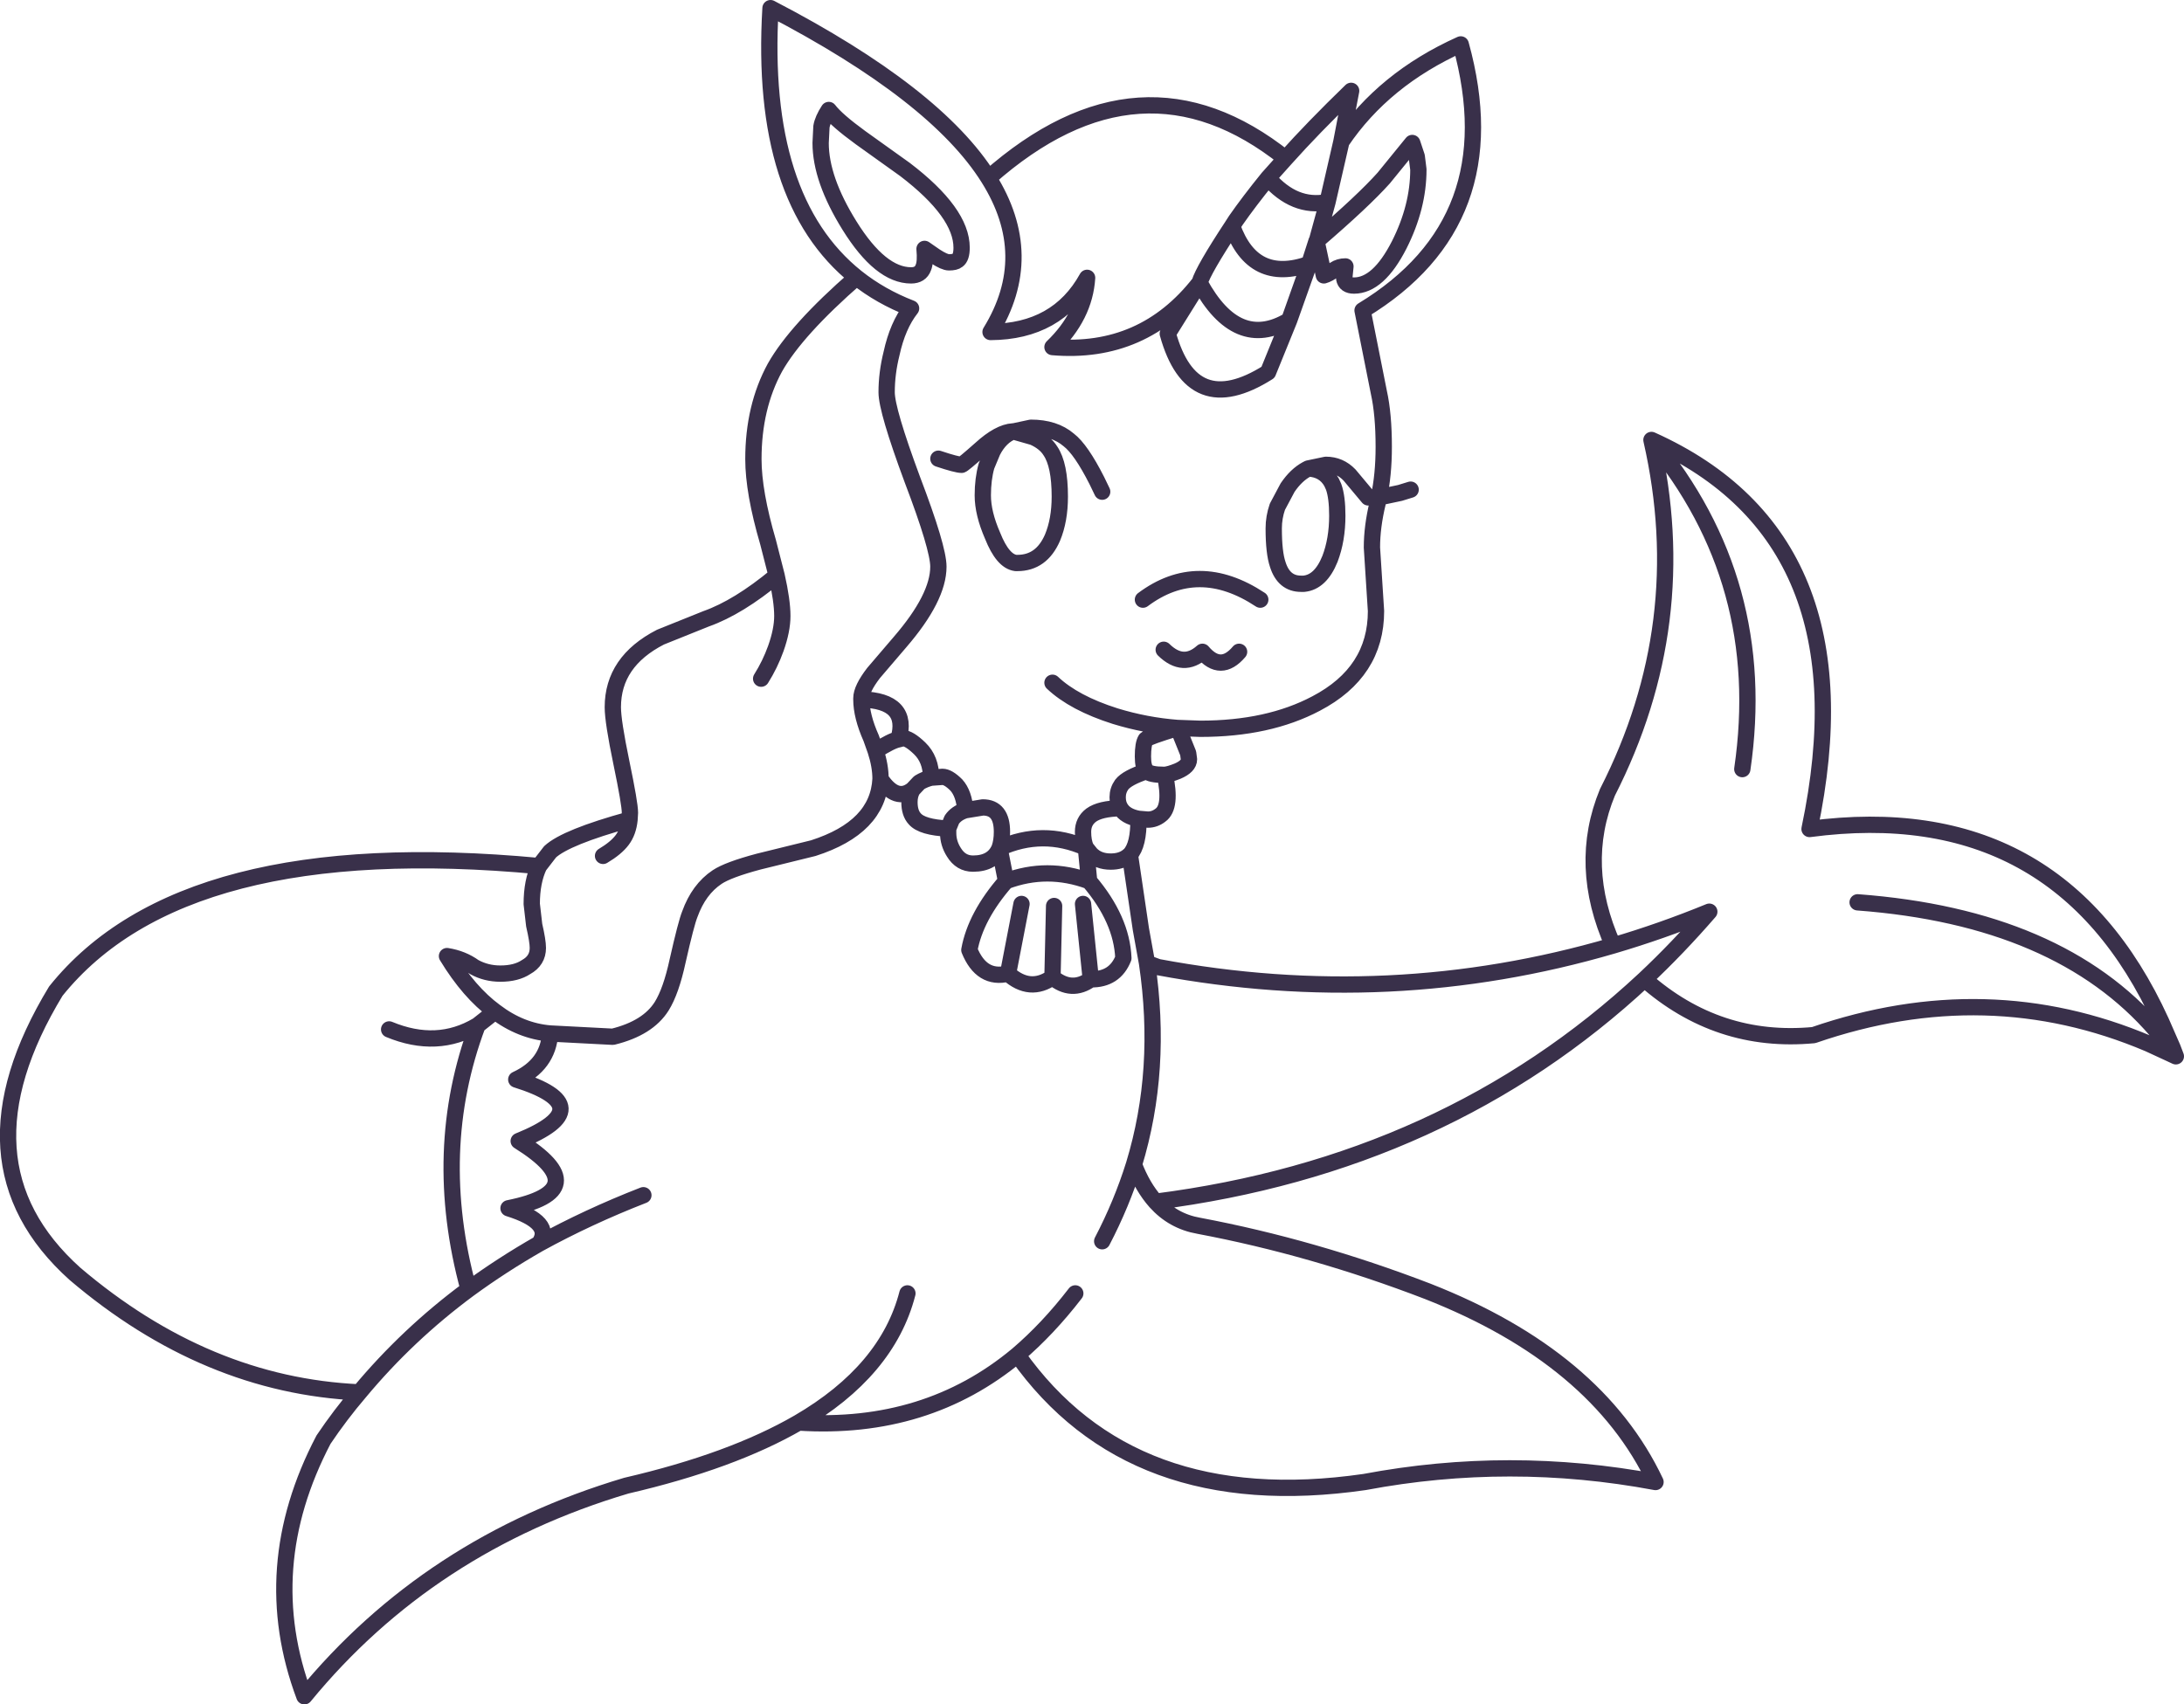 <?xml version="1.0" encoding="UTF-8" standalone="no"?>
<svg xmlns:xlink="http://www.w3.org/1999/xlink" height="209.2px" width="268.0px" xmlns="http://www.w3.org/2000/svg">
  <g transform="matrix(1.0, 0.0, 0.0, 1.0, 134.0, 104.6)">
    <path d="M30.6 -87.2 L31.8 -93.45 Q27.1 -88.9 23.75 -85.15 L21.6 -82.75 Q24.85 -79.0 28.9 -79.8 L30.6 -87.2 Q35.8 -94.9 45.25 -99.15 51.25 -77.45 33.2 -66.5 L35.2 -56.45 Q35.8 -53.75 35.8 -49.75 35.8 -46.3 35.2 -43.55 L37.8 -44.1 39.1 -44.5 M21.6 -82.75 Q19.25 -79.85 17.65 -77.55 L17.2 -76.85 Q19.75 -69.75 26.65 -72.2 L27.55 -75.0 27.6 -75.05 28.9 -79.8 M27.6 -75.05 Q33.3 -79.95 35.8 -82.75 L39.3 -87.05 39.85 -85.4 40.05 -83.8 Q40.05 -79.2 37.7 -74.55 35.15 -69.55 32.15 -69.55 31.1 -69.55 30.95 -70.4 L31.1 -71.9 Q30.35 -71.9 29.75 -71.5 29.0 -70.95 28.45 -70.8 L27.55 -75.0 M13.2 -69.9 L9.3 -63.65 Q12.25 -53.0 21.6 -58.9 L24.2 -65.3 Q17.8 -61.45 13.2 -69.9 13.65 -71.45 17.2 -76.85 M26.65 -72.2 L24.2 -65.3 M-4.85 -20.8 Q-2.2 -18.3 2.85 -16.7 6.6 -15.55 10.5 -15.25 L10.55 -15.25 13.3 -15.15 Q21.65 -15.15 27.5 -18.25 34.85 -22.1 34.85 -29.6 L34.35 -37.4 Q34.35 -39.95 35.05 -42.85 L35.2 -43.55 33.9 -43.55 31.6 -46.3 Q30.4 -47.55 28.7 -47.55 L26.55 -47.1 Q28.5 -47.0 29.4 -45.4 L29.65 -44.85 Q30.1 -43.6 30.1 -41.3 30.1 -38.35 29.2 -36.0 28.05 -33.15 26.0 -32.95 L25.65 -32.95 Q23.55 -32.95 22.8 -35.3 22.3 -36.75 22.3 -39.75 22.3 -41.1 22.75 -42.4 L24.0 -44.75 Q25.05 -46.3 26.35 -47.0 L26.55 -47.1 M-18.85 -48.3 Q-16.6 -47.55 -16.0 -47.55 -15.85 -47.55 -13.65 -49.5 -11.4 -51.55 -9.7 -51.65 L-9.65 -51.65 -9.6 -51.65 -7.5 -52.1 Q-4.6 -52.1 -2.85 -50.6 -1.35 -49.45 0.6 -45.6 L1.25 -44.25 M18.05 -24.6 Q15.8 -21.95 13.55 -24.6 11.2 -22.5 8.8 -24.85 M13.2 -69.9 Q6.3 -61.05 -4.85 -62.0 -0.9 -65.8 -0.6 -70.5 -4.25 -63.9 -12.45 -63.85 -6.7 -73.2 -12.7 -82.75 -19.15 -93.05 -39.45 -103.6 -40.85 -80.1 -28.9 -70.55 -25.95 -68.2 -22.2 -66.75 -23.85 -64.65 -24.6 -61.2 -25.2 -58.8 -25.2 -56.45 -25.2 -54.25 -22.05 -45.75 -18.85 -37.35 -18.85 -35.05 -18.85 -31.25 -23.55 -25.8 L-26.8 -22.0 Q-28.3 -20.05 -28.3 -18.9 L-28.3 -18.75 Q-22.35 -18.6 -23.75 -13.85 L-23.2 -14.0 Q-22.45 -14.0 -21.15 -12.75 -19.75 -11.4 -19.75 -9.15 L-18.35 -9.25 Q-17.65 -9.25 -16.65 -8.25 -15.7 -7.2 -15.55 -5.15 L-13.4 -5.5 Q-11.05 -5.5 -11.05 -2.5 -11.05 -1.35 -11.35 -0.5 -6.05 -2.9 -0.75 -0.55 -1.1 -1.35 -1.1 -2.5 -1.1 -3.8 -0.1 -4.55 1.0 -5.35 3.5 -5.4 3.15 -5.95 3.15 -6.75 3.15 -7.6 3.65 -8.3 4.3 -9.15 6.7 -9.95 6.25 -10.4 6.25 -11.75 6.25 -13.3 6.6 -13.85 6.9 -14.15 10.5 -15.25 M6.7 -9.95 Q7.15 -9.5 8.8 -9.5 L8.95 -9.5 Q9.5 -9.55 10.5 -9.95 11.9 -10.55 11.9 -11.4 L11.8 -12.15 10.55 -15.25 M3.5 -5.4 Q4.1 -4.4 5.7 -4.1 L6.85 -4.0 Q7.7 -4.0 8.4 -4.55 9.8 -5.55 8.95 -9.5 M20.65 -31.0 Q13.0 -36.05 6.25 -31.0 M79.8 -10.2 Q83.15 -33.15 68.65 -50.6 73.8 -28.05 63.25 -7.35 59.55 1.6 63.95 11.45 69.9 9.7 75.75 7.3 71.9 11.75 67.8 15.6 76.8 23.55 88.55 22.45 109.85 15.1 129.65 23.5 L132.25 24.7 133.0 25.05 132.45 24.25 130.6 21.9 Q118.65 8.0 93.95 6.15 M133.0 25.05 L132.6 24.0 131.2 20.8 Q118.55 -6.9 88.05 -2.85 95.55 -38.5 68.65 -50.6 M-0.75 -0.55 L-0.15 0.2 Q0.75 1.15 2.3 1.15 3.55 1.15 4.35 0.55 L4.65 0.3 Q5.75 -0.9 5.7 -4.1 M1.25 47.75 Q3.65 43.15 5.15 38.35 8.7 26.7 6.75 13.6 L6.0 9.45 4.65 0.3 M63.95 11.45 Q36.65 19.45 8.1 14.1 L6.75 13.6 M-2.05 54.15 Q-5.4 58.5 -9.15 61.7 4.8 81.45 33.45 77.3 51.25 73.95 69.15 77.3 61.95 62.05 41.2 53.9 27.15 48.5 13.1 45.85 9.95 45.3 7.8 42.9 6.2 41.1 5.15 38.35 M7.8 42.9 Q43.4 38.35 67.8 15.6 M-22.2 -70.8 Q-25.95 -70.8 -29.75 -76.9 -33.3 -82.6 -33.3 -87.05 L-33.2 -89.05 Q-33.05 -89.95 -32.3 -91.1 -31.35 -89.85 -28.4 -87.7 L-22.95 -83.8 Q-16.0 -78.5 -16.0 -74.2 -16.0 -73.0 -16.5 -72.65 -16.8 -72.4 -17.55 -72.4 -18.1 -72.4 -19.25 -73.15 L-20.55 -74.05 Q-20.4 -72.45 -20.7 -71.75 -21.05 -70.8 -22.2 -70.8 M-28.9 -70.55 Q-36.3 -64.1 -38.9 -59.5 -41.55 -54.65 -41.55 -48.25 -41.55 -44.2 -39.75 -38.05 L-38.7 -33.95 Q-38.0 -30.85 -38.0 -29.0 -38.0 -27.25 -38.8 -25.0 -39.5 -23.05 -40.6 -21.3 M-9.7 -51.65 Q-11.25 -51.05 -12.2 -49.2 L-12.95 -47.4 Q-13.4 -45.8 -13.4 -43.8 -13.4 -41.6 -12.2 -38.85 -10.95 -35.7 -9.35 -35.5 L-9.15 -35.5 Q-6.2 -35.5 -4.85 -38.6 -3.95 -40.75 -3.95 -43.65 -3.95 -47.55 -5.1 -49.25 -5.75 -50.3 -7.2 -50.95 L-9.65 -51.65 M-38.7 -33.95 Q-43.4 -30.05 -47.35 -28.65 L-52.95 -26.4 Q-58.8 -23.4 -58.8 -17.8 -58.8 -16.05 -57.75 -11.0 -56.7 -5.95 -56.7 -4.85 L-56.75 -4.0 Q-56.9 -2.5 -57.65 -1.5 -58.4 -0.5 -60.0 0.45 M-56.75 -4.0 Q-64.55 -1.85 -66.5 -0.05 L-67.85 1.7 Q-68.75 3.6 -68.75 6.35 L-68.45 8.95 Q-68.0 10.9 -68.0 11.75 -68.0 13.3 -69.45 14.1 -70.65 14.9 -72.6 14.9 -74.35 14.9 -75.8 14.1 -77.25 13.05 -79.15 12.75 -76.45 17.2 -73.25 19.55 -70.1 21.95 -66.5 22.25 L-58.8 22.65 Q-54.5 21.6 -52.8 18.9 -51.65 17.05 -50.85 13.35 -49.8 8.7 -49.35 7.6 -48.25 4.55 -46.0 3.05 -44.65 2.15 -40.9 1.15 L-34.2 -0.5 Q-26.25 -3.05 -25.95 -9.0 -25.95 -10.6 -26.55 -12.45 L-27.1 -14.0 Q-28.3 -16.7 -28.3 -18.75 M-23.75 -13.85 Q-24.6 -13.7 -26.55 -12.45 M-25.95 -9.0 Q-24.0 -6.1 -22.0 -7.7 L-21.2 -8.55 Q-20.55 -8.95 -19.75 -9.15 M-22.0 -7.7 Q-22.4 -7.05 -22.4 -6.15 -22.4 -4.8 -21.75 -4.1 -20.85 -3.05 -17.65 -2.9 L-17.2 -4.0 Q-16.65 -4.8 -15.55 -5.15 M-17.65 -2.9 L-17.65 -2.35 Q-17.65 -1.1 -16.95 0.0 -16.1 1.4 -14.6 1.4 -12.15 1.4 -11.35 -0.5 L-10.55 3.55 Q-5.5 1.65 -0.35 3.55 L-0.75 -0.55 M-10.55 3.55 Q-14.3 7.85 -15.05 12.0 -13.55 15.7 -10.3 14.9 L-8.65 6.35 M-4.65 6.6 L-4.85 15.35 Q-2.5 17.3 -0.15 15.6 L-1.1 6.35 M-10.3 14.9 Q-7.6 17.3 -4.85 15.35 M-73.25 19.55 L-75.4 21.25 Q-81.15 36.6 -76.5 53.65 -72.4 50.65 -67.85 48.05 -66.0 45.45 -71.6 43.7 -60.65 41.5 -70.35 35.45 -59.95 31.25 -70.65 27.9 -66.75 26.1 -66.5 22.25 M-55.05 42.1 Q-61.85 44.75 -67.85 48.05 M-22.65 54.15 Q-25.1 63.65 -36.0 70.0 -20.3 71.0 -9.15 61.7 M-76.5 53.65 Q-84.0 59.2 -89.9 66.3 -92.25 69.05 -94.3 72.1 -102.55 87.85 -96.65 103.6 -81.35 84.95 -57.15 77.75 -44.2 74.75 -36.0 70.0 M-67.85 1.7 Q-111.55 -2.4 -127.15 17.05 -139.95 38.15 -124.8 51.75 -108.7 65.45 -89.9 66.3 M-75.4 21.25 Q-80.35 24.2 -86.25 21.75 M-12.7 -82.75 Q6.0 -99.3 23.75 -85.15 M-0.15 15.6 Q2.8 15.65 3.85 13.0 3.65 8.25 -0.35 3.55" fill="none" stroke="#39304a" stroke-linecap="round" stroke-linejoin="round" stroke-width="2.0"/>
  </g>
</svg>

